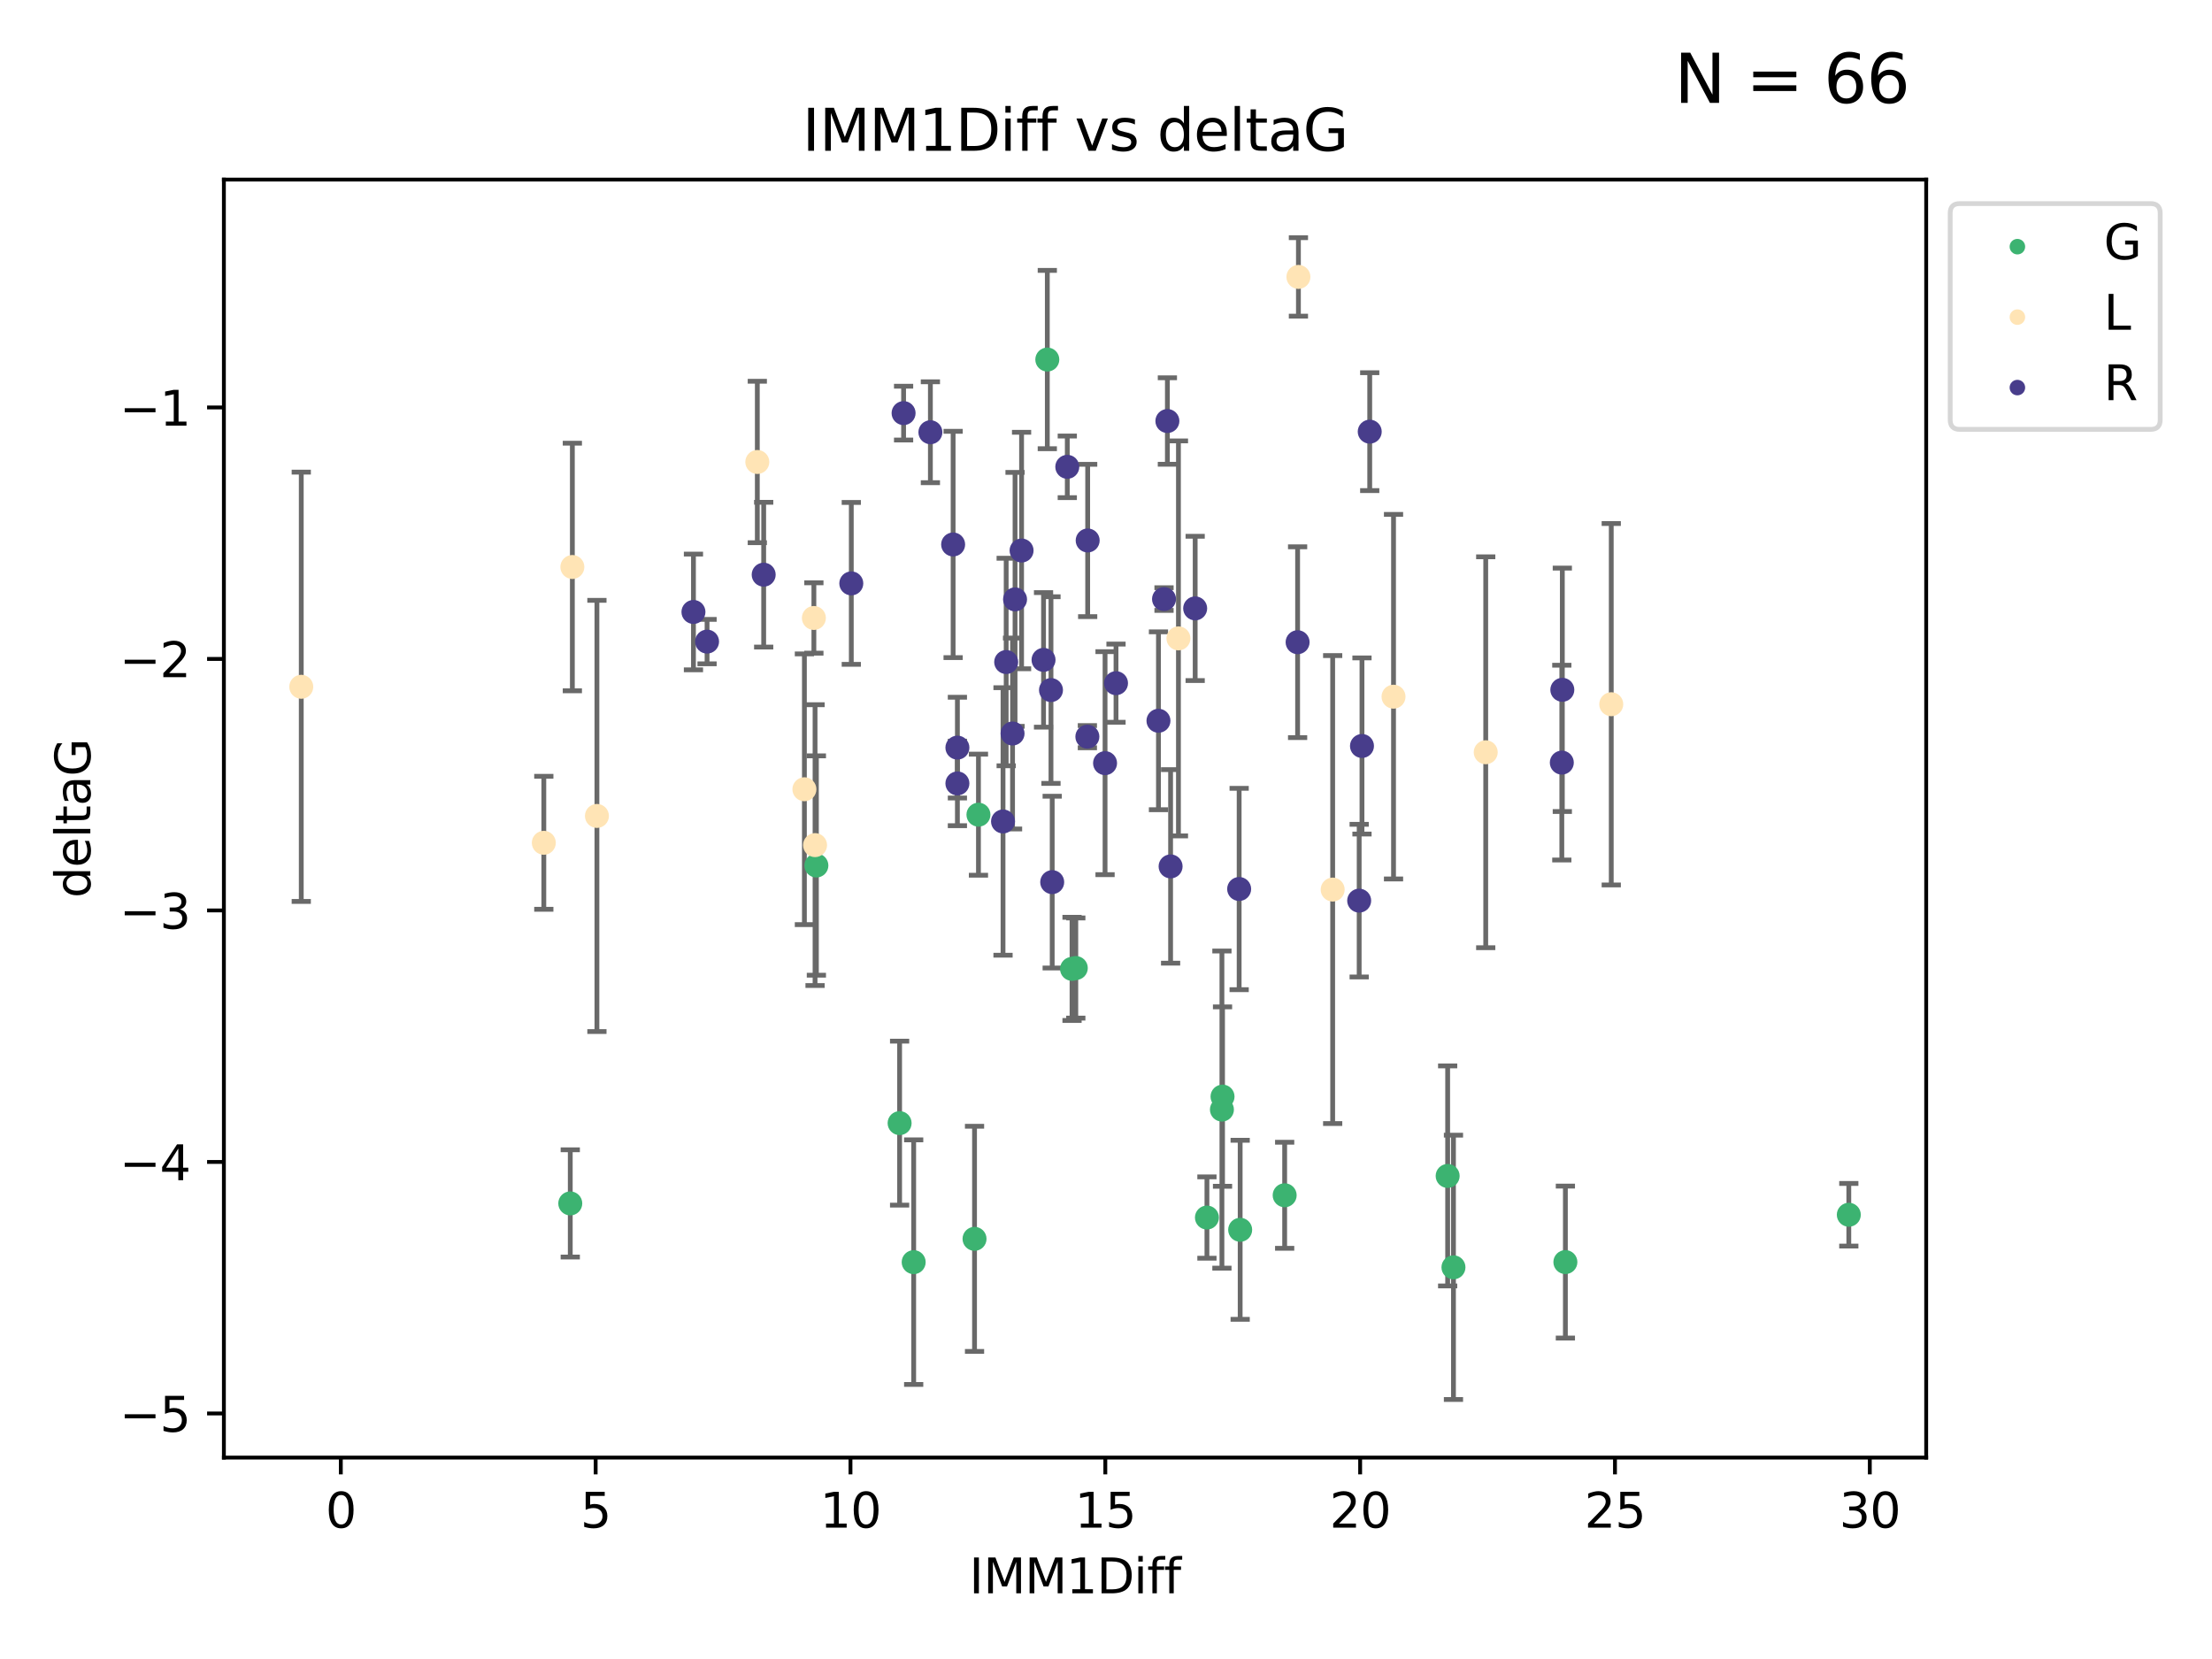 <?xml version="1.0" encoding="utf-8" standalone="no"?>
<!DOCTYPE svg PUBLIC "-//W3C//DTD SVG 1.1//EN"
  "http://www.w3.org/Graphics/SVG/1.1/DTD/svg11.dtd">
<svg xmlns:xlink="http://www.w3.org/1999/xlink" width="460.8pt" height="345.6pt" viewBox="0 0 460.8 345.6" xmlns="http://www.w3.org/2000/svg" version="1.1">
 <defs>
  <style type="text/css">*{stroke-linejoin: round; stroke-linecap: butt}</style>
 </defs>
 <g id="figure_1">
  <g id="patch_1">
   <path d="M 0 345.6 
L 460.8 345.6 
L 460.8 0 
L 0 0 
z
" style="fill: #ffffff"/>
  </g>
  <g id="axes_1">
   <g id="patch_2">
    <path d="M 46.64 303.64 
L 401.26 303.64 
L 401.26 37.411 
L 46.64 37.411 
z
" style="fill: #ffffff"/>
   </g>
   <g id="PathCollection_1">
    <defs>
     <path id="m1846d90a35" d="M 0 1.118 
C 0.297 1.118 0.581 1 0.791 0.791 
C 1 0.581 1.118 0.297 1.118 0 
C 1.118 -0.297 1 -0.581 0.791 -0.791 
C 0.581 -1 0.297 -1.118 0 -1.118 
C -0.297 -1.118 -0.581 -1 -0.791 -0.791 
C -1 -0.581 -1.118 -0.297 -1.118 0 
C -1.118 0.297 -1 0.581 -0.791 0.791 
C -0.581 1 -0.297 1.118 0 1.118 
z
" style="stroke: #3cb371"/>
    </defs>
    <g clip-path="url(#p1d54f3aab4)">
     <use xlink:href="#m1846d90a35" x="118.797" y="250.694" style="fill: #3cb371; stroke: #3cb371"/>
     <use xlink:href="#m1846d90a35" x="190.336" y="262.93" style="fill: #3cb371; stroke: #3cb371"/>
     <use xlink:href="#m1846d90a35" x="267.619" y="248.997" style="fill: #3cb371; stroke: #3cb371"/>
     <use xlink:href="#m1846d90a35" x="302.783" y="264.006" style="fill: #3cb371; stroke: #3cb371"/>
     <use xlink:href="#m1846d90a35" x="203.013" y="258.074" style="fill: #3cb371; stroke: #3cb371"/>
     <use xlink:href="#m1846d90a35" x="251.427" y="253.637" style="fill: #3cb371; stroke: #3cb371"/>
     <use xlink:href="#m1846d90a35" x="224.109" y="201.658" style="fill: #3cb371; stroke: #3cb371"/>
     <use xlink:href="#m1846d90a35" x="258.35" y="256.189" style="fill: #3cb371; stroke: #3cb371"/>
     <use xlink:href="#m1846d90a35" x="218.174" y="74.901" style="fill: #3cb371; stroke: #3cb371"/>
     <use xlink:href="#m1846d90a35" x="385.141" y="253.055" style="fill: #3cb371; stroke: #3cb371"/>
     <use xlink:href="#m1846d90a35" x="301.573" y="244.969" style="fill: #3cb371; stroke: #3cb371"/>
     <use xlink:href="#m1846d90a35" x="326.098" y="262.915" style="fill: #3cb371; stroke: #3cb371"/>
     <use xlink:href="#m1846d90a35" x="187.405" y="233.968" style="fill: #3cb371; stroke: #3cb371"/>
     <use xlink:href="#m1846d90a35" x="223.324" y="201.836" style="fill: #3cb371; stroke: #3cb371"/>
     <use xlink:href="#m1846d90a35" x="254.676" y="228.439" style="fill: #3cb371; stroke: #3cb371"/>
     <use xlink:href="#m1846d90a35" x="203.83" y="169.713" style="fill: #3cb371; stroke: #3cb371"/>
     <use xlink:href="#m1846d90a35" x="254.549" y="231.145" style="fill: #3cb371; stroke: #3cb371"/>
     <use xlink:href="#m1846d90a35" x="170.068" y="180.303" style="fill: #3cb371; stroke: #3cb371"/>
    </g>
   </g>
   <g id="PathCollection_2">
    <defs>
     <path id="md9121c76b2" d="M 0 1.118 
C 0.297 1.118 0.581 1 0.791 0.791 
C 1 0.581 1.118 0.297 1.118 0 
C 1.118 -0.297 1 -0.581 0.791 -0.791 
C 0.581 -1 0.297 -1.118 0 -1.118 
C -0.297 -1.118 -0.581 -1 -0.791 -0.791 
C -1 -0.581 -1.118 -0.297 -1.118 0 
C -1.118 0.297 -1 0.581 -0.791 0.791 
C -0.581 1 -0.297 1.118 0 1.118 
z
" style="stroke: #ffe4b5"/>
    </defs>
    <g clip-path="url(#p1d54f3aab4)">
     <use xlink:href="#md9121c76b2" x="113.287" y="175.57" style="fill: #ffe4b5; stroke: #ffe4b5"/>
     <use xlink:href="#md9121c76b2" x="124.35" y="169.975" style="fill: #ffe4b5; stroke: #ffe4b5"/>
     <use xlink:href="#md9121c76b2" x="119.232" y="118.114" style="fill: #ffe4b5; stroke: #ffe4b5"/>
     <use xlink:href="#md9121c76b2" x="62.759" y="143.071" style="fill: #ffe4b5; stroke: #ffe4b5"/>
     <use xlink:href="#md9121c76b2" x="157.762" y="96.238" style="fill: #ffe4b5; stroke: #ffe4b5"/>
     <use xlink:href="#md9121c76b2" x="290.297" y="145.132" style="fill: #ffe4b5; stroke: #ffe4b5"/>
     <use xlink:href="#md9121c76b2" x="169.791" y="176.053" style="fill: #ffe4b5; stroke: #ffe4b5"/>
     <use xlink:href="#md9121c76b2" x="277.62" y="185.314" style="fill: #ffe4b5; stroke: #ffe4b5"/>
     <use xlink:href="#md9121c76b2" x="169.547" y="128.736" style="fill: #ffe4b5; stroke: #ffe4b5"/>
     <use xlink:href="#md9121c76b2" x="245.492" y="132.989" style="fill: #ffe4b5; stroke: #ffe4b5"/>
     <use xlink:href="#md9121c76b2" x="167.572" y="164.417" style="fill: #ffe4b5; stroke: #ffe4b5"/>
     <use xlink:href="#md9121c76b2" x="270.485" y="57.685" style="fill: #ffe4b5; stroke: #ffe4b5"/>
     <use xlink:href="#md9121c76b2" x="309.504" y="156.709" style="fill: #ffe4b5; stroke: #ffe4b5"/>
     <use xlink:href="#md9121c76b2" x="335.654" y="146.704" style="fill: #ffe4b5; stroke: #ffe4b5"/>
    </g>
   </g>
   <g id="PathCollection_3">
    <defs>
     <path id="m880119fdc2" d="M 0 1.118 
C 0.297 1.118 0.581 1 0.791 0.791 
C 1 0.581 1.118 0.297 1.118 0 
C 1.118 -0.297 1 -0.581 0.791 -0.791 
C 0.581 -1 0.297 -1.118 0 -1.118 
C -0.297 -1.118 -0.581 -1 -0.791 -0.791 
C -1 -0.581 -1.118 -0.297 -1.118 0 
C -1.118 0.297 -1 0.581 -0.791 0.791 
C -0.581 1 -0.297 1.118 0 1.118 
z
" style="stroke: #483d8b"/>
    </defs>
    <g clip-path="url(#p1d54f3aab4)">
     <use xlink:href="#m880119fdc2" x="325.461" y="143.699" style="fill: #483d8b; stroke: #483d8b"/>
     <use xlink:href="#m880119fdc2" x="144.459" y="127.483" style="fill: #483d8b; stroke: #483d8b"/>
     <use xlink:href="#m880119fdc2" x="230.204" y="158.979" style="fill: #483d8b; stroke: #483d8b"/>
     <use xlink:href="#m880119fdc2" x="258.138" y="185.193" style="fill: #483d8b; stroke: #483d8b"/>
     <use xlink:href="#m880119fdc2" x="147.294" y="133.656" style="fill: #483d8b; stroke: #483d8b"/>
     <use xlink:href="#m880119fdc2" x="188.234" y="86.058" style="fill: #483d8b; stroke: #483d8b"/>
     <use xlink:href="#m880119fdc2" x="199.445" y="163.201" style="fill: #483d8b; stroke: #483d8b"/>
     <use xlink:href="#m880119fdc2" x="226.519" y="153.462" style="fill: #483d8b; stroke: #483d8b"/>
     <use xlink:href="#m880119fdc2" x="212.813" y="114.683" style="fill: #483d8b; stroke: #483d8b"/>
     <use xlink:href="#m880119fdc2" x="211.454" y="124.86" style="fill: #483d8b; stroke: #483d8b"/>
     <use xlink:href="#m880119fdc2" x="159.089" y="119.716" style="fill: #483d8b; stroke: #483d8b"/>
     <use xlink:href="#m880119fdc2" x="243.857" y="180.487" style="fill: #483d8b; stroke: #483d8b"/>
     <use xlink:href="#m880119fdc2" x="193.818" y="90.044" style="fill: #483d8b; stroke: #483d8b"/>
     <use xlink:href="#m880119fdc2" x="209.606" y="137.913" style="fill: #483d8b; stroke: #483d8b"/>
     <use xlink:href="#m880119fdc2" x="217.389" y="137.465" style="fill: #483d8b; stroke: #483d8b"/>
     <use xlink:href="#m880119fdc2" x="226.583" y="112.59" style="fill: #483d8b; stroke: #483d8b"/>
     <use xlink:href="#m880119fdc2" x="219.193" y="183.764" style="fill: #483d8b; stroke: #483d8b"/>
     <use xlink:href="#m880119fdc2" x="210.933" y="152.804" style="fill: #483d8b; stroke: #483d8b"/>
     <use xlink:href="#m880119fdc2" x="199.445" y="155.744" style="fill: #483d8b; stroke: #483d8b"/>
     <use xlink:href="#m880119fdc2" x="325.355" y="158.866" style="fill: #483d8b; stroke: #483d8b"/>
     <use xlink:href="#m880119fdc2" x="222.336" y="97.249" style="fill: #483d8b; stroke: #483d8b"/>
     <use xlink:href="#m880119fdc2" x="270.315" y="133.784" style="fill: #483d8b; stroke: #483d8b"/>
     <use xlink:href="#m880119fdc2" x="208.948" y="171.123" style="fill: #483d8b; stroke: #483d8b"/>
     <use xlink:href="#m880119fdc2" x="242.488" y="124.794" style="fill: #483d8b; stroke: #483d8b"/>
     <use xlink:href="#m880119fdc2" x="283.725" y="155.401" style="fill: #483d8b; stroke: #483d8b"/>
     <use xlink:href="#m880119fdc2" x="243.188" y="87.707" style="fill: #483d8b; stroke: #483d8b"/>
     <use xlink:href="#m880119fdc2" x="232.486" y="142.319" style="fill: #483d8b; stroke: #483d8b"/>
     <use xlink:href="#m880119fdc2" x="177.34" y="121.532" style="fill: #483d8b; stroke: #483d8b"/>
     <use xlink:href="#m880119fdc2" x="241.33" y="150.149" style="fill: #483d8b; stroke: #483d8b"/>
     <use xlink:href="#m880119fdc2" x="218.939" y="143.755" style="fill: #483d8b; stroke: #483d8b"/>
     <use xlink:href="#m880119fdc2" x="285.339" y="89.923" style="fill: #483d8b; stroke: #483d8b"/>
     <use xlink:href="#m880119fdc2" x="198.554" y="113.422" style="fill: #483d8b; stroke: #483d8b"/>
     <use xlink:href="#m880119fdc2" x="283.141" y="187.62" style="fill: #483d8b; stroke: #483d8b"/>
     <use xlink:href="#m880119fdc2" x="248.975" y="126.741" style="fill: #483d8b; stroke: #483d8b"/>
    </g>
   </g>
   <g id="matplotlib.axis_1">
    <g id="xtick_1">
     <g id="line2d_1">
      <defs>
       <path id="mbdeecf6928" d="M 0 0 
L 0 3.5 
" style="stroke: #000000; stroke-width: 0.8"/>
      </defs>
      <g>
       <use xlink:href="#mbdeecf6928" x="70.998" y="303.64" style="stroke: #000000; stroke-width: 0.8"/>
      </g>
     </g>
     <g id="text_1">
      <!-- 0 -->
      <g transform="translate(67.817 318.238)scale(0.1 -0.1)">
       <defs>
        <path id="DejaVuSans-30" d="M 2034 4250 
Q 1547 4250 1301 3770 
Q 1056 3291 1056 2328 
Q 1056 1369 1301 889 
Q 1547 409 2034 409 
Q 2525 409 2770 889 
Q 3016 1369 3016 2328 
Q 3016 3291 2770 3770 
Q 2525 4250 2034 4250 
z
M 2034 4750 
Q 2819 4750 3233 4129 
Q 3647 3509 3647 2328 
Q 3647 1150 3233 529 
Q 2819 -91 2034 -91 
Q 1250 -91 836 529 
Q 422 1150 422 2328 
Q 422 3509 836 4129 
Q 1250 4750 2034 4750 
z
" transform="scale(0.016)"/>
       </defs>
       <use xlink:href="#DejaVuSans-30"/>
      </g>
     </g>
    </g>
    <g id="xtick_2">
     <g id="line2d_2">
      <g>
       <use xlink:href="#mbdeecf6928" x="124.084" y="303.64" style="stroke: #000000; stroke-width: 0.8"/>
      </g>
     </g>
     <g id="text_2">
      <!-- 5 -->
      <g transform="translate(120.903 318.238)scale(0.1 -0.1)">
       <defs>
        <path id="DejaVuSans-35" d="M 691 4666 
L 3169 4666 
L 3169 4134 
L 1269 4134 
L 1269 2991 
Q 1406 3038 1543 3061 
Q 1681 3084 1819 3084 
Q 2600 3084 3056 2656 
Q 3513 2228 3513 1497 
Q 3513 744 3044 326 
Q 2575 -91 1722 -91 
Q 1428 -91 1123 -41 
Q 819 9 494 109 
L 494 744 
Q 775 591 1075 516 
Q 1375 441 1709 441 
Q 2250 441 2565 725 
Q 2881 1009 2881 1497 
Q 2881 1984 2565 2268 
Q 2250 2553 1709 2553 
Q 1456 2553 1204 2497 
Q 953 2441 691 2322 
L 691 4666 
z
" transform="scale(0.016)"/>
       </defs>
       <use xlink:href="#DejaVuSans-35"/>
      </g>
     </g>
    </g>
    <g id="xtick_3">
     <g id="line2d_3">
      <g>
       <use xlink:href="#mbdeecf6928" x="177.17" y="303.64" style="stroke: #000000; stroke-width: 0.8"/>
      </g>
     </g>
     <g id="text_3">
      <!-- 10 -->
      <g transform="translate(170.808 318.238)scale(0.1 -0.1)">
       <defs>
        <path id="DejaVuSans-31" d="M 794 531 
L 1825 531 
L 1825 4091 
L 703 3866 
L 703 4441 
L 1819 4666 
L 2450 4666 
L 2450 531 
L 3481 531 
L 3481 0 
L 794 0 
L 794 531 
z
" transform="scale(0.016)"/>
       </defs>
       <use xlink:href="#DejaVuSans-31"/>
       <use xlink:href="#DejaVuSans-30" x="63.623"/>
      </g>
     </g>
    </g>
    <g id="xtick_4">
     <g id="line2d_4">
      <g>
       <use xlink:href="#mbdeecf6928" x="230.257" y="303.64" style="stroke: #000000; stroke-width: 0.8"/>
      </g>
     </g>
     <g id="text_4">
      <!-- 15 -->
      <g transform="translate(223.894 318.238)scale(0.1 -0.1)">
       <use xlink:href="#DejaVuSans-31"/>
       <use xlink:href="#DejaVuSans-35" x="63.623"/>
      </g>
     </g>
    </g>
    <g id="xtick_5">
     <g id="line2d_5">
      <g>
       <use xlink:href="#mbdeecf6928" x="283.343" y="303.64" style="stroke: #000000; stroke-width: 0.8"/>
      </g>
     </g>
     <g id="text_5">
      <!-- 20 -->
      <g transform="translate(276.98 318.238)scale(0.1 -0.1)">
       <defs>
        <path id="DejaVuSans-32" d="M 1228 531 
L 3431 531 
L 3431 0 
L 469 0 
L 469 531 
Q 828 903 1448 1529 
Q 2069 2156 2228 2338 
Q 2531 2678 2651 2914 
Q 2772 3150 2772 3378 
Q 2772 3750 2511 3984 
Q 2250 4219 1831 4219 
Q 1534 4219 1204 4116 
Q 875 4013 500 3803 
L 500 4441 
Q 881 4594 1212 4672 
Q 1544 4750 1819 4750 
Q 2544 4750 2975 4387 
Q 3406 4025 3406 3419 
Q 3406 3131 3298 2873 
Q 3191 2616 2906 2266 
Q 2828 2175 2409 1742 
Q 1991 1309 1228 531 
z
" transform="scale(0.016)"/>
       </defs>
       <use xlink:href="#DejaVuSans-32"/>
       <use xlink:href="#DejaVuSans-30" x="63.623"/>
      </g>
     </g>
    </g>
    <g id="xtick_6">
     <g id="line2d_6">
      <g>
       <use xlink:href="#mbdeecf6928" x="336.429" y="303.64" style="stroke: #000000; stroke-width: 0.8"/>
      </g>
     </g>
     <g id="text_6">
      <!-- 25 -->
      <g transform="translate(330.067 318.238)scale(0.1 -0.1)">
       <use xlink:href="#DejaVuSans-32"/>
       <use xlink:href="#DejaVuSans-35" x="63.623"/>
      </g>
     </g>
    </g>
    <g id="xtick_7">
     <g id="line2d_7">
      <g>
       <use xlink:href="#mbdeecf6928" x="389.515" y="303.64" style="stroke: #000000; stroke-width: 0.8"/>
      </g>
     </g>
     <g id="text_7">
      <!-- 30 -->
      <g transform="translate(383.153 318.238)scale(0.1 -0.1)">
       <defs>
        <path id="DejaVuSans-33" d="M 2597 2516 
Q 3050 2419 3304 2112 
Q 3559 1806 3559 1356 
Q 3559 666 3084 287 
Q 2609 -91 1734 -91 
Q 1441 -91 1130 -33 
Q 819 25 488 141 
L 488 750 
Q 750 597 1062 519 
Q 1375 441 1716 441 
Q 2309 441 2620 675 
Q 2931 909 2931 1356 
Q 2931 1769 2642 2001 
Q 2353 2234 1838 2234 
L 1294 2234 
L 1294 2753 
L 1863 2753 
Q 2328 2753 2575 2939 
Q 2822 3125 2822 3475 
Q 2822 3834 2567 4026 
Q 2313 4219 1838 4219 
Q 1578 4219 1281 4162 
Q 984 4106 628 3988 
L 628 4550 
Q 988 4650 1302 4700 
Q 1616 4750 1894 4750 
Q 2613 4750 3031 4423 
Q 3450 4097 3450 3541 
Q 3450 3153 3228 2886 
Q 3006 2619 2597 2516 
z
" transform="scale(0.016)"/>
       </defs>
       <use xlink:href="#DejaVuSans-33"/>
       <use xlink:href="#DejaVuSans-30" x="63.623"/>
      </g>
     </g>
    </g>
    <g id="text_8">
     <!-- IMM1Diff -->
     <g transform="translate(201.906 331.917)scale(0.1 -0.1)">
      <defs>
       <path id="DejaVuSans-49" d="M 628 4666 
L 1259 4666 
L 1259 0 
L 628 0 
L 628 4666 
z
" transform="scale(0.016)"/>
       <path id="DejaVuSans-4d" d="M 628 4666 
L 1569 4666 
L 2759 1491 
L 3956 4666 
L 4897 4666 
L 4897 0 
L 4281 0 
L 4281 4097 
L 3078 897 
L 2444 897 
L 1241 4097 
L 1241 0 
L 628 0 
L 628 4666 
z
" transform="scale(0.016)"/>
       <path id="DejaVuSans-44" d="M 1259 4147 
L 1259 519 
L 2022 519 
Q 2988 519 3436 956 
Q 3884 1394 3884 2338 
Q 3884 3275 3436 3711 
Q 2988 4147 2022 4147 
L 1259 4147 
z
M 628 4666 
L 1925 4666 
Q 3281 4666 3915 4102 
Q 4550 3538 4550 2338 
Q 4550 1131 3912 565 
Q 3275 0 1925 0 
L 628 0 
L 628 4666 
z
" transform="scale(0.016)"/>
       <path id="DejaVuSans-69" d="M 603 3500 
L 1178 3500 
L 1178 0 
L 603 0 
L 603 3500 
z
M 603 4863 
L 1178 4863 
L 1178 4134 
L 603 4134 
L 603 4863 
z
" transform="scale(0.016)"/>
       <path id="DejaVuSans-66" d="M 2375 4863 
L 2375 4384 
L 1825 4384 
Q 1516 4384 1395 4259 
Q 1275 4134 1275 3809 
L 1275 3500 
L 2222 3500 
L 2222 3053 
L 1275 3053 
L 1275 0 
L 697 0 
L 697 3053 
L 147 3053 
L 147 3500 
L 697 3500 
L 697 3744 
Q 697 4328 969 4595 
Q 1241 4863 1831 4863 
L 2375 4863 
z
" transform="scale(0.016)"/>
      </defs>
      <use xlink:href="#DejaVuSans-49"/>
      <use xlink:href="#DejaVuSans-4d" x="29.492"/>
      <use xlink:href="#DejaVuSans-4d" x="115.771"/>
      <use xlink:href="#DejaVuSans-31" x="202.051"/>
      <use xlink:href="#DejaVuSans-44" x="265.674"/>
      <use xlink:href="#DejaVuSans-69" x="342.676"/>
      <use xlink:href="#DejaVuSans-66" x="370.459"/>
      <use xlink:href="#DejaVuSans-66" x="405.664"/>
     </g>
    </g>
   </g>
   <g id="matplotlib.axis_2">
    <g id="ytick_1">
     <g id="line2d_8">
      <defs>
       <path id="md973e0160c" d="M 0 0 
L -3.5 0 
" style="stroke: #000000; stroke-width: 0.8"/>
      </defs>
      <g>
       <use xlink:href="#md973e0160c" x="46.64" y="294.452" style="stroke: #000000; stroke-width: 0.8"/>
      </g>
     </g>
     <g id="text_9">
      <!-- −5 -->
      <g transform="translate(24.898 298.251)scale(0.1 -0.1)">
       <defs>
        <path id="DejaVuSans-2212" d="M 678 2272 
L 4684 2272 
L 4684 1741 
L 678 1741 
L 678 2272 
z
" transform="scale(0.016)"/>
       </defs>
       <use xlink:href="#DejaVuSans-2212"/>
       <use xlink:href="#DejaVuSans-35" x="83.789"/>
      </g>
     </g>
    </g>
    <g id="ytick_2">
     <g id="line2d_9">
      <g>
       <use xlink:href="#md973e0160c" x="46.64" y="242.057" style="stroke: #000000; stroke-width: 0.8"/>
      </g>
     </g>
     <g id="text_10">
      <!-- −4 -->
      <g transform="translate(24.898 245.857)scale(0.1 -0.1)">
       <defs>
        <path id="DejaVuSans-34" d="M 2419 4116 
L 825 1625 
L 2419 1625 
L 2419 4116 
z
M 2253 4666 
L 3047 4666 
L 3047 1625 
L 3713 1625 
L 3713 1100 
L 3047 1100 
L 3047 0 
L 2419 0 
L 2419 1100 
L 313 1100 
L 313 1709 
L 2253 4666 
z
" transform="scale(0.016)"/>
       </defs>
       <use xlink:href="#DejaVuSans-2212"/>
       <use xlink:href="#DejaVuSans-34" x="83.789"/>
      </g>
     </g>
    </g>
    <g id="ytick_3">
     <g id="line2d_10">
      <g>
       <use xlink:href="#md973e0160c" x="46.64" y="189.663" style="stroke: #000000; stroke-width: 0.8"/>
      </g>
     </g>
     <g id="text_11">
      <!-- −3 -->
      <g transform="translate(24.898 193.462)scale(0.1 -0.1)">
       <use xlink:href="#DejaVuSans-2212"/>
       <use xlink:href="#DejaVuSans-33" x="83.789"/>
      </g>
     </g>
    </g>
    <g id="ytick_4">
     <g id="line2d_11">
      <g>
       <use xlink:href="#md973e0160c" x="46.64" y="137.269" style="stroke: #000000; stroke-width: 0.8"/>
      </g>
     </g>
     <g id="text_12">
      <!-- −2 -->
      <g transform="translate(24.898 141.068)scale(0.1 -0.1)">
       <use xlink:href="#DejaVuSans-2212"/>
       <use xlink:href="#DejaVuSans-32" x="83.789"/>
      </g>
     </g>
    </g>
    <g id="ytick_5">
     <g id="line2d_12">
      <g>
       <use xlink:href="#md973e0160c" x="46.64" y="84.875" style="stroke: #000000; stroke-width: 0.8"/>
      </g>
     </g>
     <g id="text_13">
      <!-- −1 -->
      <g transform="translate(24.898 88.674)scale(0.1 -0.1)">
       <use xlink:href="#DejaVuSans-2212"/>
       <use xlink:href="#DejaVuSans-31" x="83.789"/>
      </g>
     </g>
    </g>
    <g id="text_14">
     <!-- deltaG -->
     <g transform="translate(18.818 187.064)rotate(-90)scale(0.1 -0.1)">
      <defs>
       <path id="DejaVuSans-64" d="M 2906 2969 
L 2906 4863 
L 3481 4863 
L 3481 0 
L 2906 0 
L 2906 525 
Q 2725 213 2448 61 
Q 2172 -91 1784 -91 
Q 1150 -91 751 415 
Q 353 922 353 1747 
Q 353 2572 751 3078 
Q 1150 3584 1784 3584 
Q 2172 3584 2448 3432 
Q 2725 3281 2906 2969 
z
M 947 1747 
Q 947 1113 1208 752 
Q 1469 391 1925 391 
Q 2381 391 2643 752 
Q 2906 1113 2906 1747 
Q 2906 2381 2643 2742 
Q 2381 3103 1925 3103 
Q 1469 3103 1208 2742 
Q 947 2381 947 1747 
z
" transform="scale(0.016)"/>
       <path id="DejaVuSans-65" d="M 3597 1894 
L 3597 1613 
L 953 1613 
Q 991 1019 1311 708 
Q 1631 397 2203 397 
Q 2534 397 2845 478 
Q 3156 559 3463 722 
L 3463 178 
Q 3153 47 2828 -22 
Q 2503 -91 2169 -91 
Q 1331 -91 842 396 
Q 353 884 353 1716 
Q 353 2575 817 3079 
Q 1281 3584 2069 3584 
Q 2775 3584 3186 3129 
Q 3597 2675 3597 1894 
z
M 3022 2063 
Q 3016 2534 2758 2815 
Q 2500 3097 2075 3097 
Q 1594 3097 1305 2825 
Q 1016 2553 972 2059 
L 3022 2063 
z
" transform="scale(0.016)"/>
       <path id="DejaVuSans-6c" d="M 603 4863 
L 1178 4863 
L 1178 0 
L 603 0 
L 603 4863 
z
" transform="scale(0.016)"/>
       <path id="DejaVuSans-74" d="M 1172 4494 
L 1172 3500 
L 2356 3500 
L 2356 3053 
L 1172 3053 
L 1172 1153 
Q 1172 725 1289 603 
Q 1406 481 1766 481 
L 2356 481 
L 2356 0 
L 1766 0 
Q 1100 0 847 248 
Q 594 497 594 1153 
L 594 3053 
L 172 3053 
L 172 3500 
L 594 3500 
L 594 4494 
L 1172 4494 
z
" transform="scale(0.016)"/>
       <path id="DejaVuSans-61" d="M 2194 1759 
Q 1497 1759 1228 1600 
Q 959 1441 959 1056 
Q 959 750 1161 570 
Q 1363 391 1709 391 
Q 2188 391 2477 730 
Q 2766 1069 2766 1631 
L 2766 1759 
L 2194 1759 
z
M 3341 1997 
L 3341 0 
L 2766 0 
L 2766 531 
Q 2569 213 2275 61 
Q 1981 -91 1556 -91 
Q 1019 -91 701 211 
Q 384 513 384 1019 
Q 384 1609 779 1909 
Q 1175 2209 1959 2209 
L 2766 2209 
L 2766 2266 
Q 2766 2663 2505 2880 
Q 2244 3097 1772 3097 
Q 1472 3097 1187 3025 
Q 903 2953 641 2809 
L 641 3341 
Q 956 3463 1253 3523 
Q 1550 3584 1831 3584 
Q 2591 3584 2966 3190 
Q 3341 2797 3341 1997 
z
" transform="scale(0.016)"/>
       <path id="DejaVuSans-47" d="M 3809 666 
L 3809 1919 
L 2778 1919 
L 2778 2438 
L 4434 2438 
L 4434 434 
Q 4069 175 3628 42 
Q 3188 -91 2688 -91 
Q 1594 -91 976 548 
Q 359 1188 359 2328 
Q 359 3472 976 4111 
Q 1594 4750 2688 4750 
Q 3144 4750 3555 4637 
Q 3966 4525 4313 4306 
L 4313 3634 
Q 3963 3931 3569 4081 
Q 3175 4231 2741 4231 
Q 1884 4231 1454 3753 
Q 1025 3275 1025 2328 
Q 1025 1384 1454 906 
Q 1884 428 2741 428 
Q 3075 428 3337 486 
Q 3600 544 3809 666 
z
" transform="scale(0.016)"/>
      </defs>
      <use xlink:href="#DejaVuSans-64"/>
      <use xlink:href="#DejaVuSans-65" x="63.477"/>
      <use xlink:href="#DejaVuSans-6c" x="125"/>
      <use xlink:href="#DejaVuSans-74" x="152.783"/>
      <use xlink:href="#DejaVuSans-61" x="191.992"/>
      <use xlink:href="#DejaVuSans-47" x="253.271"/>
     </g>
    </g>
   </g>
   <g id="LineCollection_1">
    <path d="M 118.797 261.865 
L 118.797 239.523 
" clip-path="url(#p1d54f3aab4)" style="fill: none; stroke: #696969"/>
    <path d="M 190.336 288.405 
L 190.336 237.455 
" clip-path="url(#p1d54f3aab4)" style="fill: none; stroke: #696969"/>
    <path d="M 267.619 260.044 
L 267.619 237.949 
" clip-path="url(#p1d54f3aab4)" style="fill: none; stroke: #696969"/>
    <path d="M 302.783 291.539 
L 302.783 236.473 
" clip-path="url(#p1d54f3aab4)" style="fill: none; stroke: #696969"/>
    <path d="M 203.013 281.527 
L 203.013 234.621 
" clip-path="url(#p1d54f3aab4)" style="fill: none; stroke: #696969"/>
    <path d="M 251.427 262.109 
L 251.427 245.165 
" clip-path="url(#p1d54f3aab4)" style="fill: none; stroke: #696969"/>
    <path d="M 224.109 212.091 
L 224.109 191.226 
" clip-path="url(#p1d54f3aab4)" style="fill: none; stroke: #696969"/>
    <path d="M 258.35 274.839 
L 258.35 237.54 
" clip-path="url(#p1d54f3aab4)" style="fill: none; stroke: #696969"/>
    <path d="M 218.174 93.475 
L 218.174 56.326 
" clip-path="url(#p1d54f3aab4)" style="fill: none; stroke: #696969"/>
    <path d="M 385.141 259.579 
L 385.141 246.532 
" clip-path="url(#p1d54f3aab4)" style="fill: none; stroke: #696969"/>
    <path d="M 301.573 267.888 
L 301.573 222.051 
" clip-path="url(#p1d54f3aab4)" style="fill: none; stroke: #696969"/>
    <path d="M 326.098 278.743 
L 326.098 247.087 
" clip-path="url(#p1d54f3aab4)" style="fill: none; stroke: #696969"/>
    <path d="M 187.405 251.046 
L 187.405 216.89 
" clip-path="url(#p1d54f3aab4)" style="fill: none; stroke: #696969"/>
    <path d="M 223.324 212.583 
L 223.324 191.089 
" clip-path="url(#p1d54f3aab4)" style="fill: none; stroke: #696969"/>
    <path d="M 254.676 247.124 
L 254.676 209.753 
" clip-path="url(#p1d54f3aab4)" style="fill: none; stroke: #696969"/>
    <path d="M 203.83 182.324 
L 203.83 157.102 
" clip-path="url(#p1d54f3aab4)" style="fill: none; stroke: #696969"/>
    <path d="M 254.549 264.181 
L 254.549 198.11 
" clip-path="url(#p1d54f3aab4)" style="fill: none; stroke: #696969"/>
    <path d="M 170.068 203.148 
L 170.068 157.457 
" clip-path="url(#p1d54f3aab4)" style="fill: none; stroke: #696969"/>
   </g>
   <g id="line2d_13">
    <defs>
     <path id="m618917741a" d="M 2 0 
L -2 -0 
" style="stroke: #696969"/>
    </defs>
    <g clip-path="url(#p1d54f3aab4)">
     <use xlink:href="#m618917741a" x="118.797" y="261.865" style="fill: #696969; stroke: #696969"/>
     <use xlink:href="#m618917741a" x="190.336" y="288.405" style="fill: #696969; stroke: #696969"/>
     <use xlink:href="#m618917741a" x="267.619" y="260.044" style="fill: #696969; stroke: #696969"/>
     <use xlink:href="#m618917741a" x="302.783" y="291.539" style="fill: #696969; stroke: #696969"/>
     <use xlink:href="#m618917741a" x="203.013" y="281.527" style="fill: #696969; stroke: #696969"/>
     <use xlink:href="#m618917741a" x="251.427" y="262.109" style="fill: #696969; stroke: #696969"/>
     <use xlink:href="#m618917741a" x="224.109" y="212.091" style="fill: #696969; stroke: #696969"/>
     <use xlink:href="#m618917741a" x="258.35" y="274.839" style="fill: #696969; stroke: #696969"/>
     <use xlink:href="#m618917741a" x="218.174" y="93.475" style="fill: #696969; stroke: #696969"/>
     <use xlink:href="#m618917741a" x="385.141" y="259.579" style="fill: #696969; stroke: #696969"/>
     <use xlink:href="#m618917741a" x="301.573" y="267.888" style="fill: #696969; stroke: #696969"/>
     <use xlink:href="#m618917741a" x="326.098" y="278.743" style="fill: #696969; stroke: #696969"/>
     <use xlink:href="#m618917741a" x="187.405" y="251.046" style="fill: #696969; stroke: #696969"/>
     <use xlink:href="#m618917741a" x="223.324" y="212.583" style="fill: #696969; stroke: #696969"/>
     <use xlink:href="#m618917741a" x="254.676" y="247.124" style="fill: #696969; stroke: #696969"/>
     <use xlink:href="#m618917741a" x="203.83" y="182.324" style="fill: #696969; stroke: #696969"/>
     <use xlink:href="#m618917741a" x="254.549" y="264.181" style="fill: #696969; stroke: #696969"/>
     <use xlink:href="#m618917741a" x="170.068" y="203.148" style="fill: #696969; stroke: #696969"/>
    </g>
   </g>
   <g id="line2d_14">
    <g clip-path="url(#p1d54f3aab4)">
     <use xlink:href="#m618917741a" x="118.797" y="239.523" style="fill: #696969; stroke: #696969"/>
     <use xlink:href="#m618917741a" x="190.336" y="237.455" style="fill: #696969; stroke: #696969"/>
     <use xlink:href="#m618917741a" x="267.619" y="237.949" style="fill: #696969; stroke: #696969"/>
     <use xlink:href="#m618917741a" x="302.783" y="236.473" style="fill: #696969; stroke: #696969"/>
     <use xlink:href="#m618917741a" x="203.013" y="234.621" style="fill: #696969; stroke: #696969"/>
     <use xlink:href="#m618917741a" x="251.427" y="245.165" style="fill: #696969; stroke: #696969"/>
     <use xlink:href="#m618917741a" x="224.109" y="191.226" style="fill: #696969; stroke: #696969"/>
     <use xlink:href="#m618917741a" x="258.35" y="237.54" style="fill: #696969; stroke: #696969"/>
     <use xlink:href="#m618917741a" x="218.174" y="56.326" style="fill: #696969; stroke: #696969"/>
     <use xlink:href="#m618917741a" x="385.141" y="246.532" style="fill: #696969; stroke: #696969"/>
     <use xlink:href="#m618917741a" x="301.573" y="222.051" style="fill: #696969; stroke: #696969"/>
     <use xlink:href="#m618917741a" x="326.098" y="247.087" style="fill: #696969; stroke: #696969"/>
     <use xlink:href="#m618917741a" x="187.405" y="216.89" style="fill: #696969; stroke: #696969"/>
     <use xlink:href="#m618917741a" x="223.324" y="191.089" style="fill: #696969; stroke: #696969"/>
     <use xlink:href="#m618917741a" x="254.676" y="209.753" style="fill: #696969; stroke: #696969"/>
     <use xlink:href="#m618917741a" x="203.83" y="157.102" style="fill: #696969; stroke: #696969"/>
     <use xlink:href="#m618917741a" x="254.549" y="198.11" style="fill: #696969; stroke: #696969"/>
     <use xlink:href="#m618917741a" x="170.068" y="157.457" style="fill: #696969; stroke: #696969"/>
    </g>
   </g>
   <g id="LineCollection_2">
    <path d="M 113.287 189.421 
L 113.287 161.719 
" clip-path="url(#p1d54f3aab4)" style="fill: none; stroke: #696969"/>
    <path d="M 124.35 214.886 
L 124.35 125.064 
" clip-path="url(#p1d54f3aab4)" style="fill: none; stroke: #696969"/>
    <path d="M 119.232 143.905 
L 119.232 92.324 
" clip-path="url(#p1d54f3aab4)" style="fill: none; stroke: #696969"/>
    <path d="M 62.759 187.786 
L 62.759 98.355 
" clip-path="url(#p1d54f3aab4)" style="fill: none; stroke: #696969"/>
    <path d="M 157.762 113.054 
L 157.762 79.421 
" clip-path="url(#p1d54f3aab4)" style="fill: none; stroke: #696969"/>
    <path d="M 290.297 183.102 
L 290.297 107.161 
" clip-path="url(#p1d54f3aab4)" style="fill: none; stroke: #696969"/>
    <path d="M 169.791 205.301 
L 169.791 146.805 
" clip-path="url(#p1d54f3aab4)" style="fill: none; stroke: #696969"/>
    <path d="M 277.62 234.06 
L 277.62 136.568 
" clip-path="url(#p1d54f3aab4)" style="fill: none; stroke: #696969"/>
    <path d="M 169.547 136.064 
L 169.547 121.407 
" clip-path="url(#p1d54f3aab4)" style="fill: none; stroke: #696969"/>
    <path d="M 245.492 174.133 
L 245.492 91.846 
" clip-path="url(#p1d54f3aab4)" style="fill: none; stroke: #696969"/>
    <path d="M 167.572 192.614 
L 167.572 136.221 
" clip-path="url(#p1d54f3aab4)" style="fill: none; stroke: #696969"/>
    <path d="M 270.485 65.858 
L 270.485 49.513 
" clip-path="url(#p1d54f3aab4)" style="fill: none; stroke: #696969"/>
    <path d="M 309.504 197.425 
L 309.504 115.993 
" clip-path="url(#p1d54f3aab4)" style="fill: none; stroke: #696969"/>
    <path d="M 335.654 184.348 
L 335.654 109.06 
" clip-path="url(#p1d54f3aab4)" style="fill: none; stroke: #696969"/>
   </g>
   <g id="line2d_15">
    <g clip-path="url(#p1d54f3aab4)">
     <use xlink:href="#m618917741a" x="113.287" y="189.421" style="fill: #696969; stroke: #696969"/>
     <use xlink:href="#m618917741a" x="124.35" y="214.886" style="fill: #696969; stroke: #696969"/>
     <use xlink:href="#m618917741a" x="119.232" y="143.905" style="fill: #696969; stroke: #696969"/>
     <use xlink:href="#m618917741a" x="62.759" y="187.786" style="fill: #696969; stroke: #696969"/>
     <use xlink:href="#m618917741a" x="157.762" y="113.054" style="fill: #696969; stroke: #696969"/>
     <use xlink:href="#m618917741a" x="290.297" y="183.102" style="fill: #696969; stroke: #696969"/>
     <use xlink:href="#m618917741a" x="169.791" y="205.301" style="fill: #696969; stroke: #696969"/>
     <use xlink:href="#m618917741a" x="277.62" y="234.06" style="fill: #696969; stroke: #696969"/>
     <use xlink:href="#m618917741a" x="169.547" y="136.064" style="fill: #696969; stroke: #696969"/>
     <use xlink:href="#m618917741a" x="245.492" y="174.133" style="fill: #696969; stroke: #696969"/>
     <use xlink:href="#m618917741a" x="167.572" y="192.614" style="fill: #696969; stroke: #696969"/>
     <use xlink:href="#m618917741a" x="270.485" y="65.858" style="fill: #696969; stroke: #696969"/>
     <use xlink:href="#m618917741a" x="309.504" y="197.425" style="fill: #696969; stroke: #696969"/>
     <use xlink:href="#m618917741a" x="335.654" y="184.348" style="fill: #696969; stroke: #696969"/>
    </g>
   </g>
   <g id="line2d_16">
    <g clip-path="url(#p1d54f3aab4)">
     <use xlink:href="#m618917741a" x="113.287" y="161.719" style="fill: #696969; stroke: #696969"/>
     <use xlink:href="#m618917741a" x="124.35" y="125.064" style="fill: #696969; stroke: #696969"/>
     <use xlink:href="#m618917741a" x="119.232" y="92.324" style="fill: #696969; stroke: #696969"/>
     <use xlink:href="#m618917741a" x="62.759" y="98.355" style="fill: #696969; stroke: #696969"/>
     <use xlink:href="#m618917741a" x="157.762" y="79.421" style="fill: #696969; stroke: #696969"/>
     <use xlink:href="#m618917741a" x="290.297" y="107.161" style="fill: #696969; stroke: #696969"/>
     <use xlink:href="#m618917741a" x="169.791" y="146.805" style="fill: #696969; stroke: #696969"/>
     <use xlink:href="#m618917741a" x="277.62" y="136.568" style="fill: #696969; stroke: #696969"/>
     <use xlink:href="#m618917741a" x="169.547" y="121.407" style="fill: #696969; stroke: #696969"/>
     <use xlink:href="#m618917741a" x="245.492" y="91.846" style="fill: #696969; stroke: #696969"/>
     <use xlink:href="#m618917741a" x="167.572" y="136.221" style="fill: #696969; stroke: #696969"/>
     <use xlink:href="#m618917741a" x="270.485" y="49.513" style="fill: #696969; stroke: #696969"/>
     <use xlink:href="#m618917741a" x="309.504" y="115.993" style="fill: #696969; stroke: #696969"/>
     <use xlink:href="#m618917741a" x="335.654" y="109.06" style="fill: #696969; stroke: #696969"/>
    </g>
   </g>
   <g id="LineCollection_3">
    <path d="M 325.461 169.051 
L 325.461 118.346 
" clip-path="url(#p1d54f3aab4)" style="fill: none; stroke: #696969"/>
    <path d="M 144.459 139.54 
L 144.459 115.425 
" clip-path="url(#p1d54f3aab4)" style="fill: none; stroke: #696969"/>
    <path d="M 230.204 182.207 
L 230.204 135.751 
" clip-path="url(#p1d54f3aab4)" style="fill: none; stroke: #696969"/>
    <path d="M 258.138 206.167 
L 258.138 164.219 
" clip-path="url(#p1d54f3aab4)" style="fill: none; stroke: #696969"/>
    <path d="M 147.294 138.283 
L 147.294 129.029 
" clip-path="url(#p1d54f3aab4)" style="fill: none; stroke: #696969"/>
    <path d="M 188.234 91.664 
L 188.234 80.453 
" clip-path="url(#p1d54f3aab4)" style="fill: none; stroke: #696969"/>
    <path d="M 199.445 172.007 
L 199.445 154.395 
" clip-path="url(#p1d54f3aab4)" style="fill: none; stroke: #696969"/>
    <path d="M 226.519 155.776 
L 226.519 151.149 
" clip-path="url(#p1d54f3aab4)" style="fill: none; stroke: #696969"/>
    <path d="M 212.813 139.317 
L 212.813 90.049 
" clip-path="url(#p1d54f3aab4)" style="fill: none; stroke: #696969"/>
    <path d="M 211.454 151.309 
L 211.454 98.41 
" clip-path="url(#p1d54f3aab4)" style="fill: none; stroke: #696969"/>
    <path d="M 159.089 134.791 
L 159.089 104.641 
" clip-path="url(#p1d54f3aab4)" style="fill: none; stroke: #696969"/>
    <path d="M 243.857 200.647 
L 243.857 160.326 
" clip-path="url(#p1d54f3aab4)" style="fill: none; stroke: #696969"/>
    <path d="M 193.818 100.554 
L 193.818 79.535 
" clip-path="url(#p1d54f3aab4)" style="fill: none; stroke: #696969"/>
    <path d="M 209.606 159.531 
L 209.606 116.295 
" clip-path="url(#p1d54f3aab4)" style="fill: none; stroke: #696969"/>
    <path d="M 217.389 151.479 
L 217.389 123.451 
" clip-path="url(#p1d54f3aab4)" style="fill: none; stroke: #696969"/>
    <path d="M 226.583 128.453 
L 226.583 96.726 
" clip-path="url(#p1d54f3aab4)" style="fill: none; stroke: #696969"/>
    <path d="M 219.193 201.654 
L 219.193 165.873 
" clip-path="url(#p1d54f3aab4)" style="fill: none; stroke: #696969"/>
    <path d="M 210.933 172.686 
L 210.933 132.921 
" clip-path="url(#p1d54f3aab4)" style="fill: none; stroke: #696969"/>
    <path d="M 199.445 166.237 
L 199.445 145.25 
" clip-path="url(#p1d54f3aab4)" style="fill: none; stroke: #696969"/>
    <path d="M 325.355 179.151 
L 325.355 138.58 
" clip-path="url(#p1d54f3aab4)" style="fill: none; stroke: #696969"/>
    <path d="M 222.336 103.664 
L 222.336 90.834 
" clip-path="url(#p1d54f3aab4)" style="fill: none; stroke: #696969"/>
    <path d="M 270.315 153.659 
L 270.315 113.908 
" clip-path="url(#p1d54f3aab4)" style="fill: none; stroke: #696969"/>
    <path d="M 208.948 198.983 
L 208.948 143.263 
" clip-path="url(#p1d54f3aab4)" style="fill: none; stroke: #696969"/>
    <path d="M 242.488 127.156 
L 242.488 122.432 
" clip-path="url(#p1d54f3aab4)" style="fill: none; stroke: #696969"/>
    <path d="M 283.725 173.75 
L 283.725 137.052 
" clip-path="url(#p1d54f3aab4)" style="fill: none; stroke: #696969"/>
    <path d="M 243.188 96.711 
L 243.188 78.702 
" clip-path="url(#p1d54f3aab4)" style="fill: none; stroke: #696969"/>
    <path d="M 232.486 150.464 
L 232.486 134.174 
" clip-path="url(#p1d54f3aab4)" style="fill: none; stroke: #696969"/>
    <path d="M 177.34 138.393 
L 177.34 104.671 
" clip-path="url(#p1d54f3aab4)" style="fill: none; stroke: #696969"/>
    <path d="M 241.33 168.678 
L 241.33 131.62 
" clip-path="url(#p1d54f3aab4)" style="fill: none; stroke: #696969"/>
    <path d="M 218.939 163.199 
L 218.939 124.311 
" clip-path="url(#p1d54f3aab4)" style="fill: none; stroke: #696969"/>
    <path d="M 285.339 102.201 
L 285.339 77.645 
" clip-path="url(#p1d54f3aab4)" style="fill: none; stroke: #696969"/>
    <path d="M 198.554 136.996 
L 198.554 89.848 
" clip-path="url(#p1d54f3aab4)" style="fill: none; stroke: #696969"/>
    <path d="M 283.141 203.521 
L 283.141 171.72 
" clip-path="url(#p1d54f3aab4)" style="fill: none; stroke: #696969"/>
    <path d="M 248.975 141.77 
L 248.975 111.712 
" clip-path="url(#p1d54f3aab4)" style="fill: none; stroke: #696969"/>
   </g>
   <g id="line2d_17">
    <g clip-path="url(#p1d54f3aab4)">
     <use xlink:href="#m618917741a" x="325.461" y="169.051" style="fill: #696969; stroke: #696969"/>
     <use xlink:href="#m618917741a" x="144.459" y="139.54" style="fill: #696969; stroke: #696969"/>
     <use xlink:href="#m618917741a" x="230.204" y="182.207" style="fill: #696969; stroke: #696969"/>
     <use xlink:href="#m618917741a" x="258.138" y="206.167" style="fill: #696969; stroke: #696969"/>
     <use xlink:href="#m618917741a" x="147.294" y="138.283" style="fill: #696969; stroke: #696969"/>
     <use xlink:href="#m618917741a" x="188.234" y="91.664" style="fill: #696969; stroke: #696969"/>
     <use xlink:href="#m618917741a" x="199.445" y="172.007" style="fill: #696969; stroke: #696969"/>
     <use xlink:href="#m618917741a" x="226.519" y="155.776" style="fill: #696969; stroke: #696969"/>
     <use xlink:href="#m618917741a" x="212.813" y="139.317" style="fill: #696969; stroke: #696969"/>
     <use xlink:href="#m618917741a" x="211.454" y="151.309" style="fill: #696969; stroke: #696969"/>
     <use xlink:href="#m618917741a" x="159.089" y="134.791" style="fill: #696969; stroke: #696969"/>
     <use xlink:href="#m618917741a" x="243.857" y="200.647" style="fill: #696969; stroke: #696969"/>
     <use xlink:href="#m618917741a" x="193.818" y="100.554" style="fill: #696969; stroke: #696969"/>
     <use xlink:href="#m618917741a" x="209.606" y="159.531" style="fill: #696969; stroke: #696969"/>
     <use xlink:href="#m618917741a" x="217.389" y="151.479" style="fill: #696969; stroke: #696969"/>
     <use xlink:href="#m618917741a" x="226.583" y="128.453" style="fill: #696969; stroke: #696969"/>
     <use xlink:href="#m618917741a" x="219.193" y="201.654" style="fill: #696969; stroke: #696969"/>
     <use xlink:href="#m618917741a" x="210.933" y="172.686" style="fill: #696969; stroke: #696969"/>
     <use xlink:href="#m618917741a" x="199.445" y="166.237" style="fill: #696969; stroke: #696969"/>
     <use xlink:href="#m618917741a" x="325.355" y="179.151" style="fill: #696969; stroke: #696969"/>
     <use xlink:href="#m618917741a" x="222.336" y="103.664" style="fill: #696969; stroke: #696969"/>
     <use xlink:href="#m618917741a" x="270.315" y="153.659" style="fill: #696969; stroke: #696969"/>
     <use xlink:href="#m618917741a" x="208.948" y="198.983" style="fill: #696969; stroke: #696969"/>
     <use xlink:href="#m618917741a" x="242.488" y="127.156" style="fill: #696969; stroke: #696969"/>
     <use xlink:href="#m618917741a" x="283.725" y="173.75" style="fill: #696969; stroke: #696969"/>
     <use xlink:href="#m618917741a" x="243.188" y="96.711" style="fill: #696969; stroke: #696969"/>
     <use xlink:href="#m618917741a" x="232.486" y="150.464" style="fill: #696969; stroke: #696969"/>
     <use xlink:href="#m618917741a" x="177.34" y="138.393" style="fill: #696969; stroke: #696969"/>
     <use xlink:href="#m618917741a" x="241.33" y="168.678" style="fill: #696969; stroke: #696969"/>
     <use xlink:href="#m618917741a" x="218.939" y="163.199" style="fill: #696969; stroke: #696969"/>
     <use xlink:href="#m618917741a" x="285.339" y="102.201" style="fill: #696969; stroke: #696969"/>
     <use xlink:href="#m618917741a" x="198.554" y="136.996" style="fill: #696969; stroke: #696969"/>
     <use xlink:href="#m618917741a" x="283.141" y="203.521" style="fill: #696969; stroke: #696969"/>
     <use xlink:href="#m618917741a" x="248.975" y="141.77" style="fill: #696969; stroke: #696969"/>
    </g>
   </g>
   <g id="line2d_18">
    <g clip-path="url(#p1d54f3aab4)">
     <use xlink:href="#m618917741a" x="325.461" y="118.346" style="fill: #696969; stroke: #696969"/>
     <use xlink:href="#m618917741a" x="144.459" y="115.425" style="fill: #696969; stroke: #696969"/>
     <use xlink:href="#m618917741a" x="230.204" y="135.751" style="fill: #696969; stroke: #696969"/>
     <use xlink:href="#m618917741a" x="258.138" y="164.219" style="fill: #696969; stroke: #696969"/>
     <use xlink:href="#m618917741a" x="147.294" y="129.029" style="fill: #696969; stroke: #696969"/>
     <use xlink:href="#m618917741a" x="188.234" y="80.453" style="fill: #696969; stroke: #696969"/>
     <use xlink:href="#m618917741a" x="199.445" y="154.395" style="fill: #696969; stroke: #696969"/>
     <use xlink:href="#m618917741a" x="226.519" y="151.149" style="fill: #696969; stroke: #696969"/>
     <use xlink:href="#m618917741a" x="212.813" y="90.049" style="fill: #696969; stroke: #696969"/>
     <use xlink:href="#m618917741a" x="211.454" y="98.41" style="fill: #696969; stroke: #696969"/>
     <use xlink:href="#m618917741a" x="159.089" y="104.641" style="fill: #696969; stroke: #696969"/>
     <use xlink:href="#m618917741a" x="243.857" y="160.326" style="fill: #696969; stroke: #696969"/>
     <use xlink:href="#m618917741a" x="193.818" y="79.535" style="fill: #696969; stroke: #696969"/>
     <use xlink:href="#m618917741a" x="209.606" y="116.295" style="fill: #696969; stroke: #696969"/>
     <use xlink:href="#m618917741a" x="217.389" y="123.451" style="fill: #696969; stroke: #696969"/>
     <use xlink:href="#m618917741a" x="226.583" y="96.726" style="fill: #696969; stroke: #696969"/>
     <use xlink:href="#m618917741a" x="219.193" y="165.873" style="fill: #696969; stroke: #696969"/>
     <use xlink:href="#m618917741a" x="210.933" y="132.921" style="fill: #696969; stroke: #696969"/>
     <use xlink:href="#m618917741a" x="199.445" y="145.25" style="fill: #696969; stroke: #696969"/>
     <use xlink:href="#m618917741a" x="325.355" y="138.58" style="fill: #696969; stroke: #696969"/>
     <use xlink:href="#m618917741a" x="222.336" y="90.834" style="fill: #696969; stroke: #696969"/>
     <use xlink:href="#m618917741a" x="270.315" y="113.908" style="fill: #696969; stroke: #696969"/>
     <use xlink:href="#m618917741a" x="208.948" y="143.263" style="fill: #696969; stroke: #696969"/>
     <use xlink:href="#m618917741a" x="242.488" y="122.432" style="fill: #696969; stroke: #696969"/>
     <use xlink:href="#m618917741a" x="283.725" y="137.052" style="fill: #696969; stroke: #696969"/>
     <use xlink:href="#m618917741a" x="243.188" y="78.702" style="fill: #696969; stroke: #696969"/>
     <use xlink:href="#m618917741a" x="232.486" y="134.174" style="fill: #696969; stroke: #696969"/>
     <use xlink:href="#m618917741a" x="177.34" y="104.671" style="fill: #696969; stroke: #696969"/>
     <use xlink:href="#m618917741a" x="241.33" y="131.62" style="fill: #696969; stroke: #696969"/>
     <use xlink:href="#m618917741a" x="218.939" y="124.311" style="fill: #696969; stroke: #696969"/>
     <use xlink:href="#m618917741a" x="285.339" y="77.645" style="fill: #696969; stroke: #696969"/>
     <use xlink:href="#m618917741a" x="198.554" y="89.848" style="fill: #696969; stroke: #696969"/>
     <use xlink:href="#m618917741a" x="283.141" y="171.72" style="fill: #696969; stroke: #696969"/>
     <use xlink:href="#m618917741a" x="248.975" y="111.712" style="fill: #696969; stroke: #696969"/>
    </g>
   </g>
   <g id="line2d_19">
    <defs>
     <path id="m9a2e50c10f" d="M 0 2 
C 0.53 2 1.039 1.789 1.414 1.414 
C 1.789 1.039 2 0.53 2 0 
C 2 -0.53 1.789 -1.039 1.414 -1.414 
C 1.039 -1.789 0.53 -2 0 -2 
C -0.53 -2 -1.039 -1.789 -1.414 -1.414 
C -1.789 -1.039 -2 -0.53 -2 0 
C -2 0.53 -1.789 1.039 -1.414 1.414 
C -1.039 1.789 -0.53 2 0 2 
z
" style="stroke: #3cb371"/>
    </defs>
    <g clip-path="url(#p1d54f3aab4)">
     <use xlink:href="#m9a2e50c10f" x="118.797" y="250.694" style="fill: #3cb371; stroke: #3cb371"/>
     <use xlink:href="#m9a2e50c10f" x="190.336" y="262.93" style="fill: #3cb371; stroke: #3cb371"/>
     <use xlink:href="#m9a2e50c10f" x="267.619" y="248.997" style="fill: #3cb371; stroke: #3cb371"/>
     <use xlink:href="#m9a2e50c10f" x="302.783" y="264.006" style="fill: #3cb371; stroke: #3cb371"/>
     <use xlink:href="#m9a2e50c10f" x="203.013" y="258.074" style="fill: #3cb371; stroke: #3cb371"/>
     <use xlink:href="#m9a2e50c10f" x="251.427" y="253.637" style="fill: #3cb371; stroke: #3cb371"/>
     <use xlink:href="#m9a2e50c10f" x="224.109" y="201.658" style="fill: #3cb371; stroke: #3cb371"/>
     <use xlink:href="#m9a2e50c10f" x="258.35" y="256.189" style="fill: #3cb371; stroke: #3cb371"/>
     <use xlink:href="#m9a2e50c10f" x="218.174" y="74.901" style="fill: #3cb371; stroke: #3cb371"/>
     <use xlink:href="#m9a2e50c10f" x="385.141" y="253.055" style="fill: #3cb371; stroke: #3cb371"/>
     <use xlink:href="#m9a2e50c10f" x="301.573" y="244.969" style="fill: #3cb371; stroke: #3cb371"/>
     <use xlink:href="#m9a2e50c10f" x="326.098" y="262.915" style="fill: #3cb371; stroke: #3cb371"/>
     <use xlink:href="#m9a2e50c10f" x="187.405" y="233.968" style="fill: #3cb371; stroke: #3cb371"/>
     <use xlink:href="#m9a2e50c10f" x="223.324" y="201.836" style="fill: #3cb371; stroke: #3cb371"/>
     <use xlink:href="#m9a2e50c10f" x="254.676" y="228.439" style="fill: #3cb371; stroke: #3cb371"/>
     <use xlink:href="#m9a2e50c10f" x="203.83" y="169.713" style="fill: #3cb371; stroke: #3cb371"/>
     <use xlink:href="#m9a2e50c10f" x="254.549" y="231.145" style="fill: #3cb371; stroke: #3cb371"/>
     <use xlink:href="#m9a2e50c10f" x="170.068" y="180.303" style="fill: #3cb371; stroke: #3cb371"/>
    </g>
   </g>
   <g id="line2d_20">
    <defs>
     <path id="maffafefe21" d="M 0 2 
C 0.53 2 1.039 1.789 1.414 1.414 
C 1.789 1.039 2 0.53 2 0 
C 2 -0.53 1.789 -1.039 1.414 -1.414 
C 1.039 -1.789 0.53 -2 0 -2 
C -0.53 -2 -1.039 -1.789 -1.414 -1.414 
C -1.789 -1.039 -2 -0.53 -2 0 
C -2 0.53 -1.789 1.039 -1.414 1.414 
C -1.039 1.789 -0.53 2 0 2 
z
" style="stroke: #ffe4b5"/>
    </defs>
    <g clip-path="url(#p1d54f3aab4)">
     <use xlink:href="#maffafefe21" x="113.287" y="175.57" style="fill: #ffe4b5; stroke: #ffe4b5"/>
     <use xlink:href="#maffafefe21" x="124.35" y="169.975" style="fill: #ffe4b5; stroke: #ffe4b5"/>
     <use xlink:href="#maffafefe21" x="119.232" y="118.114" style="fill: #ffe4b5; stroke: #ffe4b5"/>
     <use xlink:href="#maffafefe21" x="62.759" y="143.071" style="fill: #ffe4b5; stroke: #ffe4b5"/>
     <use xlink:href="#maffafefe21" x="157.762" y="96.238" style="fill: #ffe4b5; stroke: #ffe4b5"/>
     <use xlink:href="#maffafefe21" x="290.297" y="145.132" style="fill: #ffe4b5; stroke: #ffe4b5"/>
     <use xlink:href="#maffafefe21" x="169.791" y="176.053" style="fill: #ffe4b5; stroke: #ffe4b5"/>
     <use xlink:href="#maffafefe21" x="277.62" y="185.314" style="fill: #ffe4b5; stroke: #ffe4b5"/>
     <use xlink:href="#maffafefe21" x="169.547" y="128.736" style="fill: #ffe4b5; stroke: #ffe4b5"/>
     <use xlink:href="#maffafefe21" x="245.492" y="132.989" style="fill: #ffe4b5; stroke: #ffe4b5"/>
     <use xlink:href="#maffafefe21" x="167.572" y="164.417" style="fill: #ffe4b5; stroke: #ffe4b5"/>
     <use xlink:href="#maffafefe21" x="270.485" y="57.685" style="fill: #ffe4b5; stroke: #ffe4b5"/>
     <use xlink:href="#maffafefe21" x="309.504" y="156.709" style="fill: #ffe4b5; stroke: #ffe4b5"/>
     <use xlink:href="#maffafefe21" x="335.654" y="146.704" style="fill: #ffe4b5; stroke: #ffe4b5"/>
    </g>
   </g>
   <g id="line2d_21">
    <defs>
     <path id="m5ad965dd2c" d="M 0 2 
C 0.53 2 1.039 1.789 1.414 1.414 
C 1.789 1.039 2 0.53 2 0 
C 2 -0.53 1.789 -1.039 1.414 -1.414 
C 1.039 -1.789 0.53 -2 0 -2 
C -0.53 -2 -1.039 -1.789 -1.414 -1.414 
C -1.789 -1.039 -2 -0.53 -2 0 
C -2 0.53 -1.789 1.039 -1.414 1.414 
C -1.039 1.789 -0.53 2 0 2 
z
" style="stroke: #483d8b"/>
    </defs>
    <g clip-path="url(#p1d54f3aab4)">
     <use xlink:href="#m5ad965dd2c" x="325.461" y="143.699" style="fill: #483d8b; stroke: #483d8b"/>
     <use xlink:href="#m5ad965dd2c" x="144.459" y="127.483" style="fill: #483d8b; stroke: #483d8b"/>
     <use xlink:href="#m5ad965dd2c" x="230.204" y="158.979" style="fill: #483d8b; stroke: #483d8b"/>
     <use xlink:href="#m5ad965dd2c" x="258.138" y="185.193" style="fill: #483d8b; stroke: #483d8b"/>
     <use xlink:href="#m5ad965dd2c" x="147.294" y="133.656" style="fill: #483d8b; stroke: #483d8b"/>
     <use xlink:href="#m5ad965dd2c" x="188.234" y="86.058" style="fill: #483d8b; stroke: #483d8b"/>
     <use xlink:href="#m5ad965dd2c" x="199.445" y="163.201" style="fill: #483d8b; stroke: #483d8b"/>
     <use xlink:href="#m5ad965dd2c" x="226.519" y="153.462" style="fill: #483d8b; stroke: #483d8b"/>
     <use xlink:href="#m5ad965dd2c" x="212.813" y="114.683" style="fill: #483d8b; stroke: #483d8b"/>
     <use xlink:href="#m5ad965dd2c" x="211.454" y="124.86" style="fill: #483d8b; stroke: #483d8b"/>
     <use xlink:href="#m5ad965dd2c" x="159.089" y="119.716" style="fill: #483d8b; stroke: #483d8b"/>
     <use xlink:href="#m5ad965dd2c" x="243.857" y="180.487" style="fill: #483d8b; stroke: #483d8b"/>
     <use xlink:href="#m5ad965dd2c" x="193.818" y="90.044" style="fill: #483d8b; stroke: #483d8b"/>
     <use xlink:href="#m5ad965dd2c" x="209.606" y="137.913" style="fill: #483d8b; stroke: #483d8b"/>
     <use xlink:href="#m5ad965dd2c" x="217.389" y="137.465" style="fill: #483d8b; stroke: #483d8b"/>
     <use xlink:href="#m5ad965dd2c" x="226.583" y="112.59" style="fill: #483d8b; stroke: #483d8b"/>
     <use xlink:href="#m5ad965dd2c" x="219.193" y="183.764" style="fill: #483d8b; stroke: #483d8b"/>
     <use xlink:href="#m5ad965dd2c" x="210.933" y="152.804" style="fill: #483d8b; stroke: #483d8b"/>
     <use xlink:href="#m5ad965dd2c" x="199.445" y="155.744" style="fill: #483d8b; stroke: #483d8b"/>
     <use xlink:href="#m5ad965dd2c" x="325.355" y="158.866" style="fill: #483d8b; stroke: #483d8b"/>
     <use xlink:href="#m5ad965dd2c" x="222.336" y="97.249" style="fill: #483d8b; stroke: #483d8b"/>
     <use xlink:href="#m5ad965dd2c" x="270.315" y="133.784" style="fill: #483d8b; stroke: #483d8b"/>
     <use xlink:href="#m5ad965dd2c" x="208.948" y="171.123" style="fill: #483d8b; stroke: #483d8b"/>
     <use xlink:href="#m5ad965dd2c" x="242.488" y="124.794" style="fill: #483d8b; stroke: #483d8b"/>
     <use xlink:href="#m5ad965dd2c" x="283.725" y="155.401" style="fill: #483d8b; stroke: #483d8b"/>
     <use xlink:href="#m5ad965dd2c" x="243.188" y="87.707" style="fill: #483d8b; stroke: #483d8b"/>
     <use xlink:href="#m5ad965dd2c" x="232.486" y="142.319" style="fill: #483d8b; stroke: #483d8b"/>
     <use xlink:href="#m5ad965dd2c" x="177.34" y="121.532" style="fill: #483d8b; stroke: #483d8b"/>
     <use xlink:href="#m5ad965dd2c" x="241.33" y="150.149" style="fill: #483d8b; stroke: #483d8b"/>
     <use xlink:href="#m5ad965dd2c" x="218.939" y="143.755" style="fill: #483d8b; stroke: #483d8b"/>
     <use xlink:href="#m5ad965dd2c" x="285.339" y="89.923" style="fill: #483d8b; stroke: #483d8b"/>
     <use xlink:href="#m5ad965dd2c" x="198.554" y="113.422" style="fill: #483d8b; stroke: #483d8b"/>
     <use xlink:href="#m5ad965dd2c" x="283.141" y="187.62" style="fill: #483d8b; stroke: #483d8b"/>
     <use xlink:href="#m5ad965dd2c" x="248.975" y="126.741" style="fill: #483d8b; stroke: #483d8b"/>
    </g>
   </g>
   <g id="patch_3">
    <path d="M 46.64 303.64 
L 46.64 37.411 
" style="fill: none; stroke: #000000; stroke-width: 0.8; stroke-linejoin: miter; stroke-linecap: square"/>
   </g>
   <g id="patch_4">
    <path d="M 401.26 303.64 
L 401.26 37.411 
" style="fill: none; stroke: #000000; stroke-width: 0.8; stroke-linejoin: miter; stroke-linecap: square"/>
   </g>
   <g id="patch_5">
    <path d="M 46.64 303.64 
L 401.26 303.64 
" style="fill: none; stroke: #000000; stroke-width: 0.8; stroke-linejoin: miter; stroke-linecap: square"/>
   </g>
   <g id="patch_6">
    <path d="M 46.64 37.411 
L 401.26 37.411 
" style="fill: none; stroke: #000000; stroke-width: 0.8; stroke-linejoin: miter; stroke-linecap: square"/>
   </g>
   <g id="text_15">
    <!-- N = 66 -->
    <g transform="translate(348.795 21.426)scale(0.14 -0.14)">
     <defs>
      <path id="DejaVuSans-4e" d="M 628 4666 
L 1478 4666 
L 3547 763 
L 3547 4666 
L 4159 4666 
L 4159 0 
L 3309 0 
L 1241 3903 
L 1241 0 
L 628 0 
L 628 4666 
z
" transform="scale(0.016)"/>
      <path id="DejaVuSans-20" transform="scale(0.016)"/>
      <path id="DejaVuSans-3d" d="M 678 2906 
L 4684 2906 
L 4684 2381 
L 678 2381 
L 678 2906 
z
M 678 1631 
L 4684 1631 
L 4684 1100 
L 678 1100 
L 678 1631 
z
" transform="scale(0.016)"/>
      <path id="DejaVuSans-36" d="M 2113 2584 
Q 1688 2584 1439 2293 
Q 1191 2003 1191 1497 
Q 1191 994 1439 701 
Q 1688 409 2113 409 
Q 2538 409 2786 701 
Q 3034 994 3034 1497 
Q 3034 2003 2786 2293 
Q 2538 2584 2113 2584 
z
M 3366 4563 
L 3366 3988 
Q 3128 4100 2886 4159 
Q 2644 4219 2406 4219 
Q 1781 4219 1451 3797 
Q 1122 3375 1075 2522 
Q 1259 2794 1537 2939 
Q 1816 3084 2150 3084 
Q 2853 3084 3261 2657 
Q 3669 2231 3669 1497 
Q 3669 778 3244 343 
Q 2819 -91 2113 -91 
Q 1303 -91 875 529 
Q 447 1150 447 2328 
Q 447 3434 972 4092 
Q 1497 4750 2381 4750 
Q 2619 4750 2861 4703 
Q 3103 4656 3366 4563 
z
" transform="scale(0.016)"/>
     </defs>
     <use xlink:href="#DejaVuSans-4e"/>
     <use xlink:href="#DejaVuSans-20" x="74.805"/>
     <use xlink:href="#DejaVuSans-3d" x="106.592"/>
     <use xlink:href="#DejaVuSans-20" x="190.381"/>
     <use xlink:href="#DejaVuSans-36" x="222.168"/>
     <use xlink:href="#DejaVuSans-36" x="285.791"/>
    </g>
   </g>
   <g id="text_16">
    <!-- IMM1Diff vs deltaG -->
    <g transform="translate(167.161 31.411)scale(0.12 -0.12)">
     <defs>
      <path id="DejaVuSans-76" d="M 191 3500 
L 800 3500 
L 1894 563 
L 2988 3500 
L 3597 3500 
L 2284 0 
L 1503 0 
L 191 3500 
z
" transform="scale(0.016)"/>
      <path id="DejaVuSans-73" d="M 2834 3397 
L 2834 2853 
Q 2591 2978 2328 3040 
Q 2066 3103 1784 3103 
Q 1356 3103 1142 2972 
Q 928 2841 928 2578 
Q 928 2378 1081 2264 
Q 1234 2150 1697 2047 
L 1894 2003 
Q 2506 1872 2764 1633 
Q 3022 1394 3022 966 
Q 3022 478 2636 193 
Q 2250 -91 1575 -91 
Q 1294 -91 989 -36 
Q 684 19 347 128 
L 347 722 
Q 666 556 975 473 
Q 1284 391 1588 391 
Q 1994 391 2212 530 
Q 2431 669 2431 922 
Q 2431 1156 2273 1281 
Q 2116 1406 1581 1522 
L 1381 1569 
Q 847 1681 609 1914 
Q 372 2147 372 2553 
Q 372 3047 722 3315 
Q 1072 3584 1716 3584 
Q 2034 3584 2315 3537 
Q 2597 3491 2834 3397 
z
" transform="scale(0.016)"/>
     </defs>
     <use xlink:href="#DejaVuSans-49"/>
     <use xlink:href="#DejaVuSans-4d" x="29.492"/>
     <use xlink:href="#DejaVuSans-4d" x="115.771"/>
     <use xlink:href="#DejaVuSans-31" x="202.051"/>
     <use xlink:href="#DejaVuSans-44" x="265.674"/>
     <use xlink:href="#DejaVuSans-69" x="342.676"/>
     <use xlink:href="#DejaVuSans-66" x="370.459"/>
     <use xlink:href="#DejaVuSans-66" x="405.664"/>
     <use xlink:href="#DejaVuSans-20" x="440.869"/>
     <use xlink:href="#DejaVuSans-76" x="472.656"/>
     <use xlink:href="#DejaVuSans-73" x="531.836"/>
     <use xlink:href="#DejaVuSans-20" x="583.936"/>
     <use xlink:href="#DejaVuSans-64" x="615.723"/>
     <use xlink:href="#DejaVuSans-65" x="679.199"/>
     <use xlink:href="#DejaVuSans-6c" x="740.723"/>
     <use xlink:href="#DejaVuSans-74" x="768.506"/>
     <use xlink:href="#DejaVuSans-61" x="807.715"/>
     <use xlink:href="#DejaVuSans-47" x="868.994"/>
    </g>
   </g>
   <g id="legend_1">
    <g id="patch_7">
     <path d="M 408.26 89.446 
L 448.008 89.446 
Q 450.008 89.446 450.008 87.446 
L 450.008 44.411 
Q 450.008 42.411 448.008 42.411 
L 408.26 42.411 
Q 406.26 42.411 406.26 44.411 
L 406.26 87.446 
Q 406.26 89.446 408.26 89.446 
z
" style="fill: #ffffff; opacity: 0.8; stroke: #cccccc; stroke-linejoin: miter"/>
    </g>
    <g id="PathCollection_4">
     <g>
      <use xlink:href="#m1846d90a35" x="420.26" y="51.385" style="fill: #3cb371; stroke: #3cb371"/>
     </g>
    </g>
    <g id="text_17">
     <!-- G -->
     <g transform="translate(438.26 54.01)scale(0.1 -0.1)">
      <use xlink:href="#DejaVuSans-47"/>
     </g>
    </g>
    <g id="PathCollection_5">
     <g>
      <use xlink:href="#md9121c76b2" x="420.26" y="66.063" style="fill: #ffe4b5; stroke: #ffe4b5"/>
     </g>
    </g>
    <g id="text_18">
     <!-- L -->
     <g transform="translate(438.26 68.688)scale(0.1 -0.1)">
      <defs>
       <path id="DejaVuSans-4c" d="M 628 4666 
L 1259 4666 
L 1259 531 
L 3531 531 
L 3531 0 
L 628 0 
L 628 4666 
z
" transform="scale(0.016)"/>
      </defs>
      <use xlink:href="#DejaVuSans-4c"/>
     </g>
    </g>
    <g id="PathCollection_6">
     <g>
      <use xlink:href="#m880119fdc2" x="420.26" y="80.741" style="fill: #483d8b; stroke: #483d8b"/>
     </g>
    </g>
    <g id="text_19">
     <!-- R -->
     <g transform="translate(438.26 83.366)scale(0.1 -0.1)">
      <defs>
       <path id="DejaVuSans-52" d="M 2841 2188 
Q 3044 2119 3236 1894 
Q 3428 1669 3622 1275 
L 4263 0 
L 3584 0 
L 2988 1197 
Q 2756 1666 2539 1819 
Q 2322 1972 1947 1972 
L 1259 1972 
L 1259 0 
L 628 0 
L 628 4666 
L 2053 4666 
Q 2853 4666 3247 4331 
Q 3641 3997 3641 3322 
Q 3641 2881 3436 2590 
Q 3231 2300 2841 2188 
z
M 1259 4147 
L 1259 2491 
L 2053 2491 
Q 2509 2491 2742 2702 
Q 2975 2913 2975 3322 
Q 2975 3731 2742 3939 
Q 2509 4147 2053 4147 
L 1259 4147 
z
" transform="scale(0.016)"/>
      </defs>
      <use xlink:href="#DejaVuSans-52"/>
     </g>
    </g>
   </g>
  </g>
 </g>
 <defs>
  <clipPath id="p1d54f3aab4">
   <rect x="46.64" y="37.411" width="354.62" height="266.229"/>
  </clipPath>
 </defs>
</svg>
